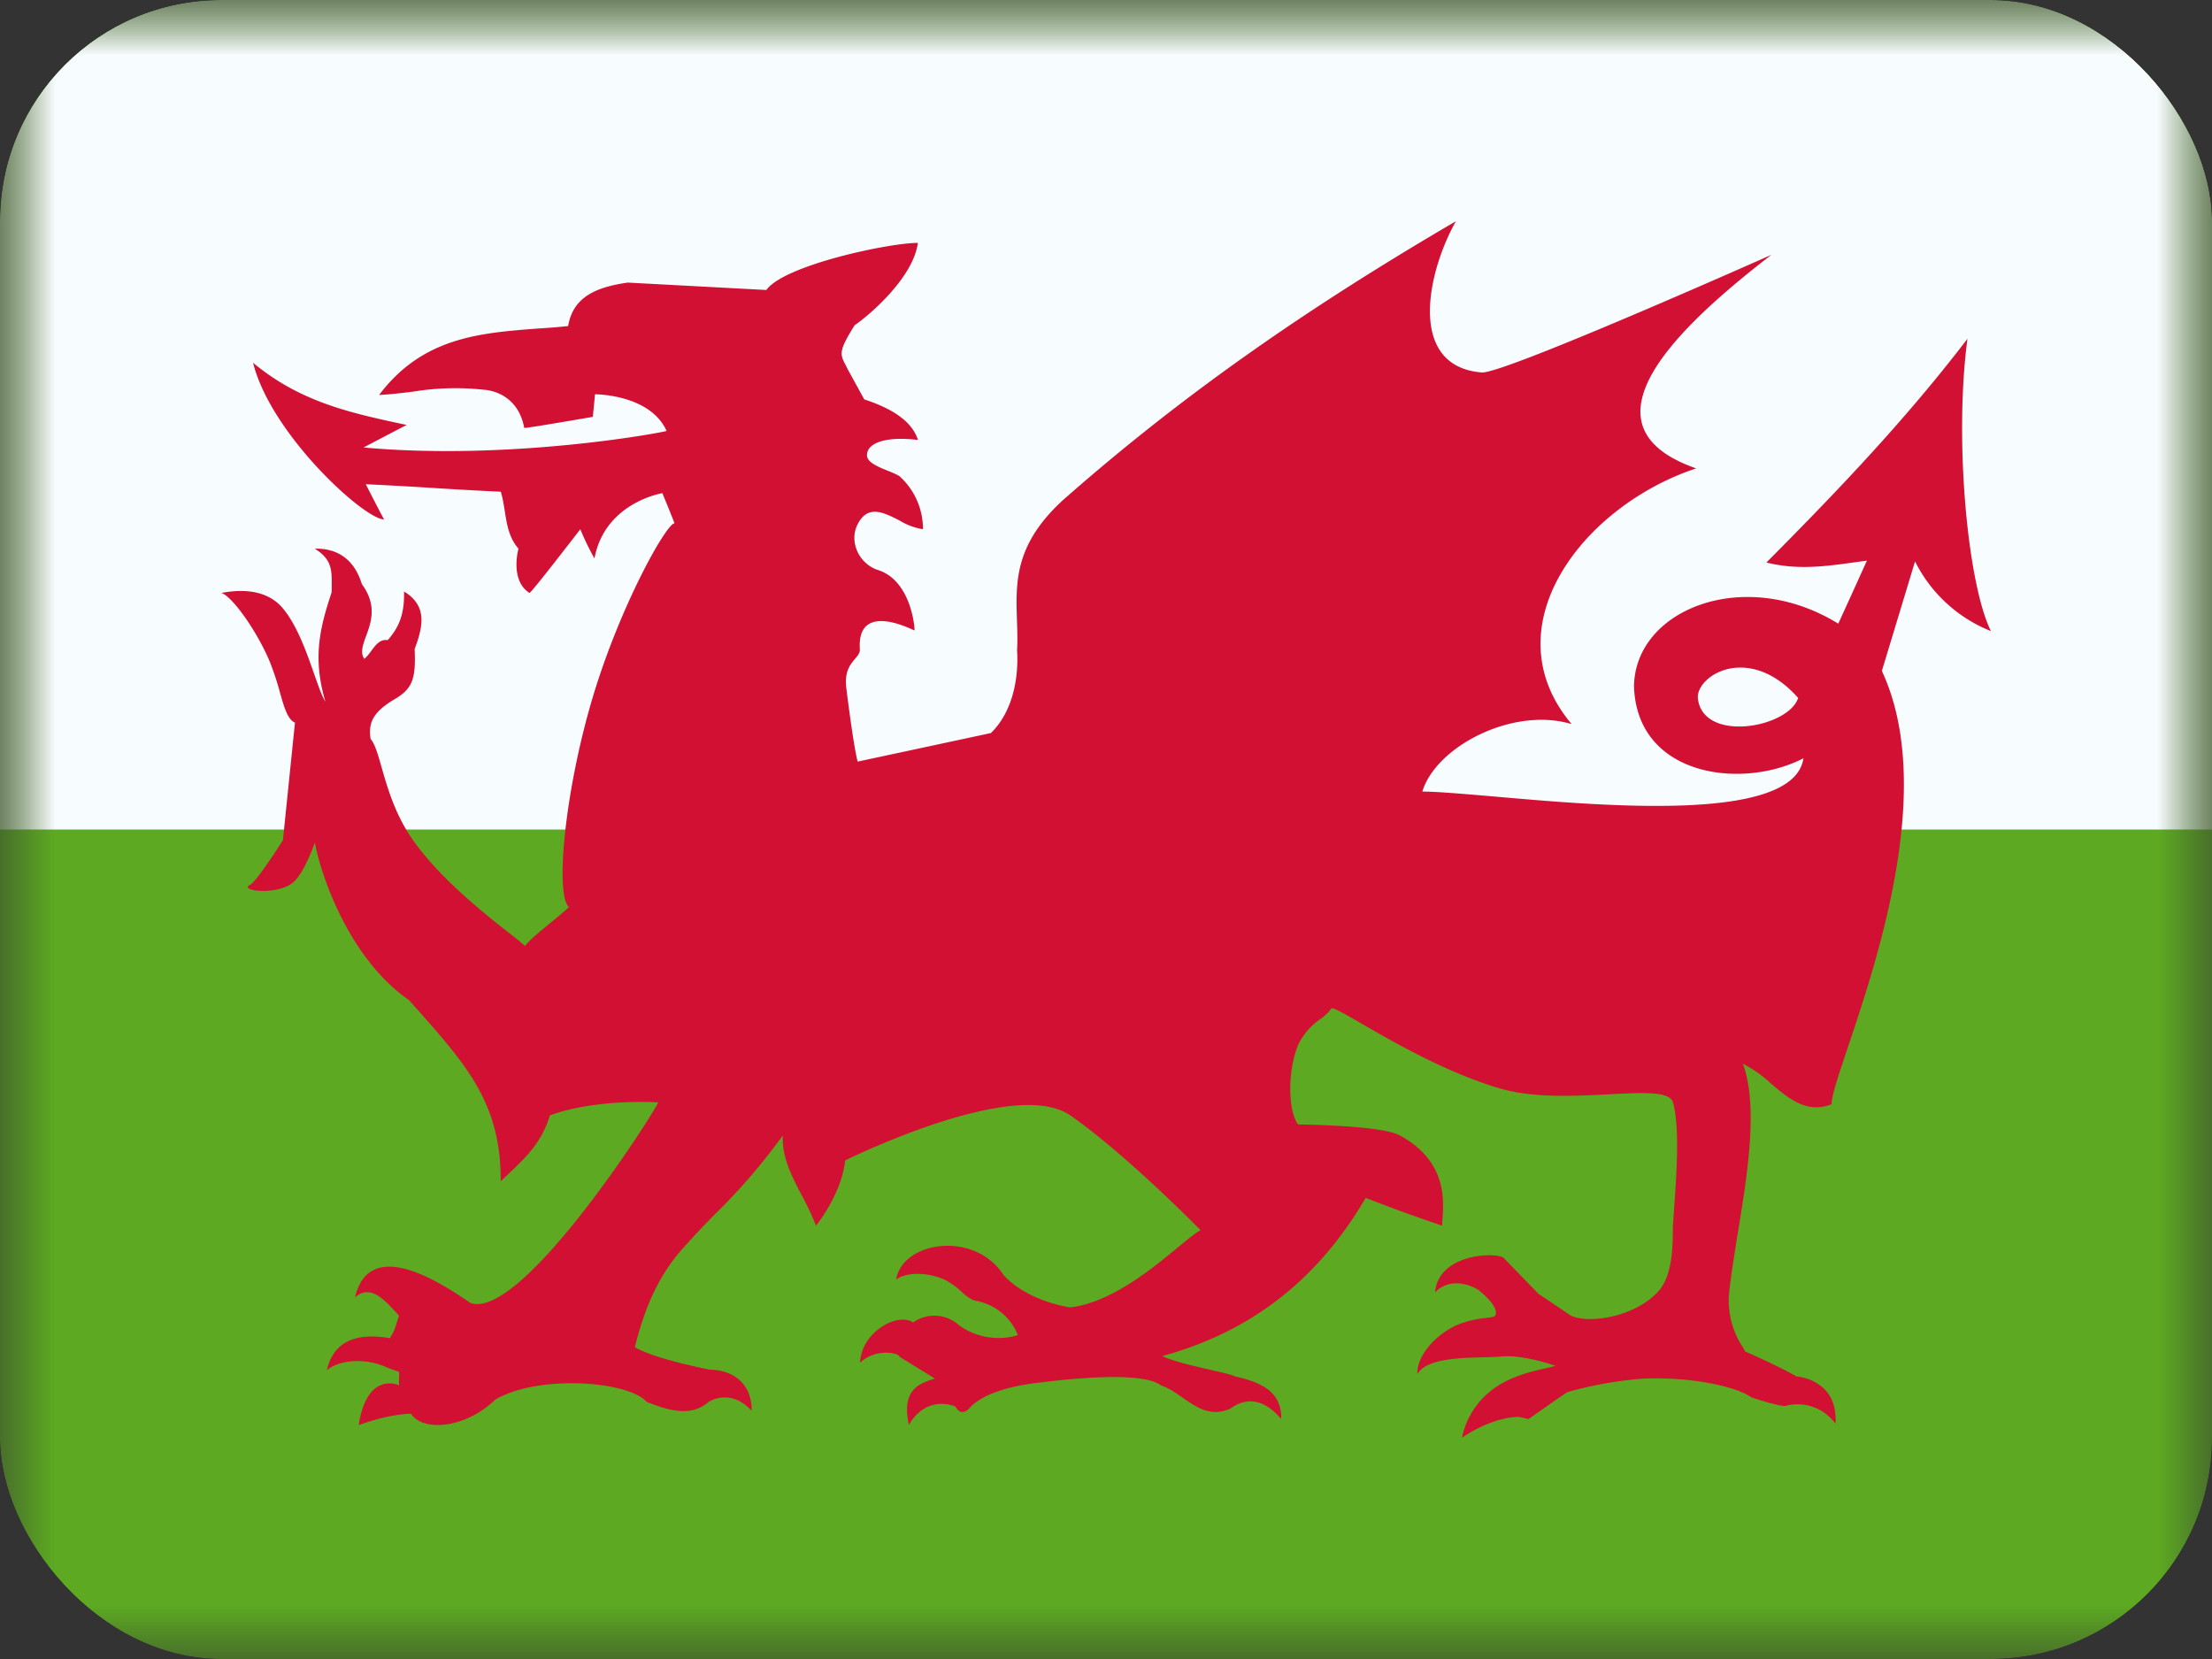 <svg xmlns="http://www.w3.org/2000/svg" width="20" height="15" fill="transparent" viewBox="0 0 20 15"><rect x="0" y="0" width="20" height="15" fill="#333333" stroke="none"/><g clip-path="url(#a)"><mask id="b" width="20" height="15" x="0" y="0" maskUnits="userSpaceOnUse" style="mask-type:luminance"><path fill="#fff" d="M0 0h20v15H0z"/></mask><g mask="url(#b)"><path fill="#5DAA22" fill-rule="evenodd" d="M0 0v15h20V0H0Z" clip-rule="evenodd"/><mask id="c" width="20" height="15" x="0" y="0" maskUnits="userSpaceOnUse" style="mask-type:luminance"><path fill="#fff" fill-rule="evenodd" d="M0 0v15h20V0H0Z" clip-rule="evenodd"/></mask><g fill-rule="evenodd" clip-rule="evenodd" mask="url(#c)"><path fill="#F7FCFF" d="M0 0v7.5h20V0H0Z"/><path fill="#D21034" d="M9.195 5.61c-.011-.348-.022-.683.41-1.083C10.735 3.53 11.882 2.75 13.164 2c-.26.46-.445 1.314.236 1.368.219.004 2.616-1.064 2.616-1.064-.834.644-1.793 1.542-.68 1.931-1.02.337-1.868 1.43-1.126 2.312-.53-.16-1.226.202-1.35.61.13 0 .36.02.642.044 1.021.09 2.719.238 2.804-.345-.55.285-1.503.169-1.532-.648.007-.7 1-1.093 1.847-.569l.129-.283.13-.287-.11.015c-.267.037-.517.072-.799.002.651-.654 1.264-1.298 1.818-2.023-.122.904 0 2.215.212 2.643a1.305 1.305 0 0 1-.686-.63l-.15.495-.15.495c.485 1.043-.034 2.59-.308 3.405-.085.254-.147.438-.147.513-.223.088-.386-.05-.549-.188a1.126 1.126 0 0 0-.252-.178c.14.385.041.995-.046 1.528-.032.2-.063.39-.08.552a.76.76 0 0 0 .124.481c.01.018.019.032.022.041.133.055.44.204.461.225 0 0 .38.02.356.427-.186-.24-.44-.163-.44-.163-.031.022-.32-.074-.32-.074-.143-.102-.553-.188-.98-.17a3.502 3.502 0 0 0-.684.122c-.006 0-.352.244-.352.244s-.083-.02-.09-.02c-.014 0-.23-.003-.512.189a.735.735 0 0 1 .378-.501c.133-.073.292-.109.391-.13.033-.008.059-.014.076-.02-.115-.04-.334-.099-.488-.084-.04.004-.094.005-.154.007-.218.005-.525.011-.606.152-.006-.165.161-.352.35-.44a.878.878 0 0 1 .266-.067c.048-.006.08-.01.087-.021.038-.07-.089-.18-.128-.214a.087.087 0 0 1-.012-.01c0-.007-.236-.159-.403.013.032-.36.568-.364.621-.311l.157.162.157.162a60.982 60.982 0 0 1 .294.198c.162.075.581.014.793-.224.124-.14.127-.402.128-.535l.001-.055.01-.149c.02-.28.055-.742-.01-.966-.029-.101-.267-.089-.574-.073-.308.016-.685.036-.988-.052-.478-.14-.96-.417-1.252-.586-.147-.085-.246-.142-.272-.14a.419.419 0 0 1-.1.097.605.605 0 0 0-.201.23c-.107.26-.087.628 0 .724 0 0 .752.006.92.1.422.232.396.58.383.758a1.261 1.261 0 0 0-.003.057 15.628 15.628 0 0 1-.626-.226l-.065-.025c-.414.706-1 1.2-1.839 1.43.093.046.278.088.428.123.11.025.201.045.226.06.249.056.424.14.422.387-.166-.197-.329-.192-.46-.095-.178.079-.304-.01-.431-.098-.064-.044-.127-.089-.197-.112-.177-.135-.881-.052-1.082-.027-.25.026-.535.094-.66.244-.063.053-.097.004-.113-.018-.004-.007-.007-.01-.008-.01-.288-.098-.416.17-.416.17-.068-.31.08-.376.236-.42l-.32-.197c-.006-.038-.22-.08-.358.054.012-.282.342-.459.48-.365a.332.332 0 0 1 .416.026.61.61 0 0 0 .531.089.501.501 0 0 0-.39-.312.346.346 0 0 1-.116-.078.683.683 0 0 0-.158-.112c-.153-.069-.346-.07-.437 0 .058-.35.711-.447.973-.04.158.17.402.258.602.291.369-.044.741-.351.977-.546.09-.074.159-.131.201-.152 0 0-.67-.685-1.178-1.038-.474-.33-1.831.31-2.015.397l-.02.01c-.033.307-.264.59-.264.59a2.558 2.558 0 0 0-.132-.28c-.092-.177-.178-.343-.168-.536a5.505 5.505 0 0 1-.607.706 7.201 7.201 0 0 0-.283.3c-.24.26-.363.569-.448.908.18.109.679.204.679.204.218.004.38.132.377.372-.195-.213-.39-.08-.39-.08-.16.14-.363.076-.558 0-.168-.191-.982-.25-1.37-.021-.275.265-.657.29-.762.128 0 0-.172-.006-.473.102.077-.495.365-.36.365-.36a.382.382 0 0 1 0-.06c0-.018.002-.035 0-.061l-.11-.04c-.194-.091-.434-.069-.543.026.074-.324.358-.326.57-.291a.456.456 0 0 0 .063-.145l.02-.058-.03-.033c-.11-.119-.233-.252-.368-.133.13-.555.771-.13.994.017l.05.034c.456.161 1.64-1.686 1.698-1.814-.337-.016-.716.02-.98.118-.075.243-.208.37-.365.52l-.08.076c.005-.697-.307-1.049-.754-1.554l-.076-.085c-.559-.388-.806-1.17-.85-1.424-.087.238-.15.31-.168.331l-.006.008c-.124.143-.505.104-.42.047.054-.01.305-.407.305-.407l.109-1.063c-.066-.03-.096-.132-.135-.27a2.496 2.496 0 0 0-.096-.289c-.12-.282-.342-.588-.435-.614.177-.033.41-.036.557.14.128.153.214.397.281.589.039.11.071.204.103.254-.114-.389-.056-.651.057-.99v-.046c.002-.155.003-.25-.153-.347.313-.008.396.234.421.305a.09.09 0 0 0 .008.02c.136.188.08.342.035.465-.03.082-.055.15-.016.206.023-.018.043-.045.063-.072.04-.054.079-.108.149-.097.087-.102.153-.212.147-.44.22.133.167.329.096.52.013.288-.025.367-.205.468-.18.114-.214.208-.193.346.039.044.065.136.099.255.054.189.127.445.299.68.253.348.66.667.87.831.066.052.112.089.128.106.027-.043.135-.132.237-.216.062-.051.122-.1.16-.137-.126-.105-.04-1.043.216-1.899.246-.82.659-1.56.738-1.571 0-.007-.109-.272-.109-.272s-.52.083-.614.59a2.28 2.28 0 0 1-.128-.264s-.454.59-.46.576c-.18-.116-.099-.4-.099-.4-.087-.1-.105-.22-.124-.34-.01-.059-.018-.118-.036-.175a37.561 37.561 0 0 1-.611-.034 37.846 37.846 0 0 0-.61-.034s.166.325.166.318C3.3 4.7 2.452 3.933 2.288 3.28c.428.356.884.454 1.369.558l.02.004a127.649 127.649 0 0 0-.39.204c1.35.123 2.746-.143 2.74-.15-.151-.333-.647-.331-.647-.331l-.02.204s-.617.107-.62.1c-.063-.339-.365-.345-.365-.345a2.365 2.365 0 0 0-.64.017c-.101.012-.202.025-.307.03.392-.521.91-.56 1.427-.6.095-.006.189-.013.282-.023.045-.274.272-.354.538-.393l1.254.067c.161-.225 1.109-.426 1.37-.426-.04.308-.427.646-.572.745-.147.236-.134.26-.078.366l.017.034.148.27c.249.082.43.194.486.367-.27-.034-.465.018-.461.142.004.061.098.1.185.135.041.017.081.033.108.05a.64.64 0 0 1 .213.48.583.583 0 0 1-.212-.079c-.146-.074-.292-.15-.384.045-.066.142.007.335.18.4.316.091.345.549.339.549a.1.1 0 0 1-.01-.004c-.073-.034-.515-.24-.483.18-.002.032-.022.055-.045.082-.042.05-.096.112-.078.263.036.294.082.6.103.665a1185.192 1185.192 0 0 0 1.204-.258c.176-.17.255-.45.237-.752.005-.09.002-.179-.001-.266Zm7.063.7c-.183-.206-.372-.276-.529-.274-.23.003-.393.163-.377.283.051.4.818.261.906-.008Z"/></g></g></g><defs><clipPath id="a"><rect width="20" height="15" fill="#fff" rx="2"/></clipPath></defs></svg>